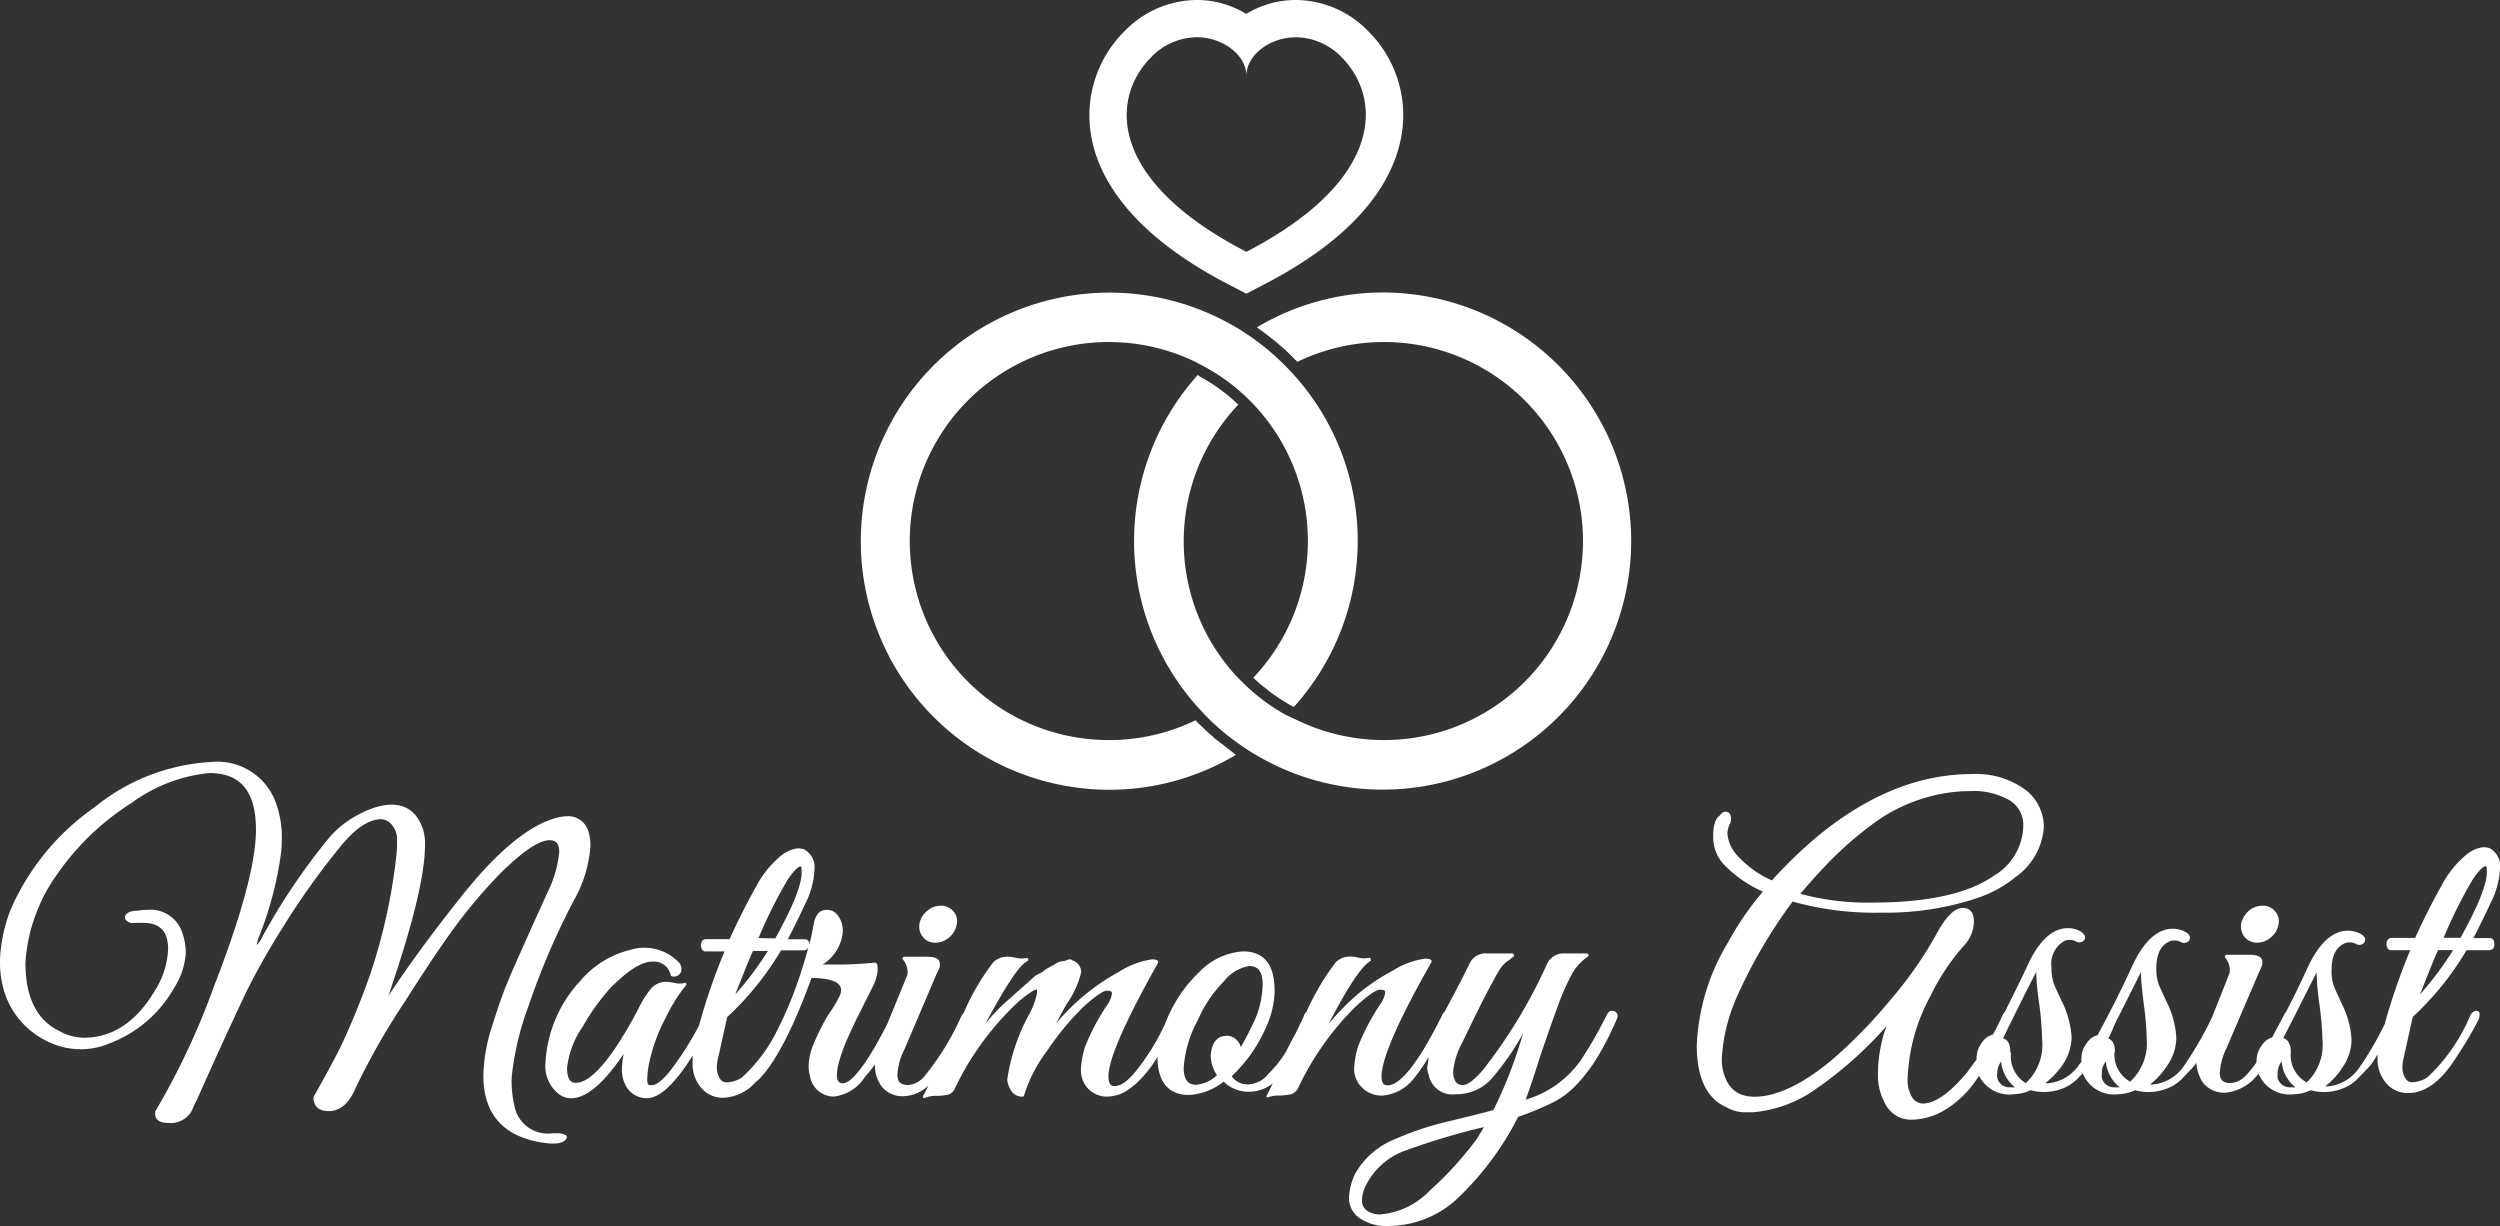<svg id="Layer_1" data-name="Layer 1" xmlns="http://www.w3.org/2000/svg" viewBox="0 0 169.07 82.91"><rect x="0" y="0" width="169.07" height="82.91" fill="#333333" stroke="none"/><defs><style>.cls-1{fill:#fff;}</style></defs><g id="Layer_2" data-name="Layer 2"><g id="logo"><path class="cls-1" d="M93.54,19.78A16.67,16.67,0,0,0,85,22.14c.21.15.43.3.63.46s.57.44.84.67l.24.21c.17.15.34.3.49.45l.39.39.15.15a13.46,13.46,0,1,1,0,24.24L87,48.37a13.2,13.2,0,0,1-2.74-2l-.51-.5a13.43,13.43,0,0,1,0-18.51l-.54-.48q-.33-.28-.69-.54l-.26-.19c-.16-.11-.32-.22-.49-.32l-.13-.08-.48-.28L81,25.36a16.8,16.8,0,0,0,0,22.46l.51.55a16.14,16.14,0,0,0,2.75,2.26c.22.15.44.29.67.42a16.81,16.81,0,1,0,8.58-31.27Z"/><path class="cls-1" d="M83.13,19.26l1.16.6,1.15-.6c7-3.6,8.94-7.54,9.36-10.22a8,8,0,0,0-2.29-6.95A6.87,6.87,0,0,0,87.65,0h0a6.44,6.44,0,0,0-3.37.94A6.4,6.4,0,0,0,80.93,0a6.86,6.86,0,0,0-4.86,2.09,8,8,0,0,0-2.29,7C74.19,11.72,76.15,15.66,83.13,19.26ZM77.85,3.87a4.32,4.32,0,0,1,3.08-1.35c1.82,0,3.36,1.24,3.36,2.6,0-1.36,1.54-2.6,3.36-2.6a4.36,4.36,0,0,1,3.08,1.35c2.69,2.7,3,8.26-6.44,13.16C74.8,12.13,75.15,6.57,77.85,3.87Z"/><path class="cls-1" d="M75,53.41a16.71,16.71,0,0,0,8.58-2.36L83,50.59h0l-.34-.26h0L82.23,50a1.12,1.12,0,0,1-.2-.18c-.12-.09-.23-.19-.34-.29l-.28-.27L81,48.87l-.15-.16A13.3,13.3,0,0,1,75,50.05a13.46,13.46,0,1,1,5.84-25.58l.66.35a13.53,13.53,0,0,1,2.75,2l.51.51a13.44,13.44,0,0,1,0,18.5c.17.17.35.33.54.49l.68.54c.09.06.18.13.27.18a5.25,5.25,0,0,0,.49.33l.13.08c.15.1.31.19.47.28l.16.08a16.76,16.76,0,0,0,0-22.46q-.24-.27-.51-.54a16.47,16.47,0,0,0-2.74-2.26c-.22-.15-.44-.29-.67-.42A16.81,16.81,0,1,0,75,53.41Z"/><path class="cls-1" d="M37.81,76.64h-.45A2.29,2.29,0,0,1,34.84,75a7.59,7.59,0,0,1-.24-2.12,19.47,19.47,0,0,1,1.13-4.81,49.71,49.71,0,0,1,3.09-7.2,8.66,8.66,0,0,0,1.11-3.67,3.12,3.12,0,0,0-.11-.86,1.42,1.42,0,0,0-1.47-1.14,3.17,3.17,0,0,0-.86.15c-1.77.52-3.81,2.21-6.07,5-2,2.5-3.74,4.85-5.15,7,.08-.23.17-.5.27-.82,1.46-4.34,2.2-7.49,2.2-9.35a3.06,3.06,0,0,0-.6-2c-.78-1-2.21-1-3.92-.08a6.73,6.73,0,0,0-2,1.6,43.26,43.26,0,0,0-4.51,6.71,2.1,2.1,0,0,1-.34.5h0a2.23,2.23,0,0,1,.19-.67A23.79,23.79,0,0,0,19,57.73a8.39,8.39,0,0,0,.06-1,6.83,6.83,0,0,0-.48-2.64,4.2,4.2,0,0,0-4.26-2.56A13.66,13.66,0,0,0,6.4,54.59,16.47,16.47,0,0,0,.75,61.44,10.6,10.6,0,0,0,0,64.86a7,7,0,0,0,.31,2.27,5.55,5.55,0,0,0,2.91,3.3,5,5,0,0,0,4.24.11,8.44,8.44,0,0,0,4.31-3.72,5,5,0,0,0,.79-2.31A4.07,4.07,0,0,0,12.3,63,2.26,2.26,0,0,0,10,61.53a3.79,3.79,0,0,0-.67.06c-.51,0-.77.15-.85.32a.24.24,0,0,0,0,.26.58.58,0,0,0,.61.24h.6c1.13,0,1.68.58,1.68,1.79a5.69,5.69,0,0,1-.9,2.8c-1.25,2.11-2.86,3.18-4.8,3.18A3.49,3.49,0,0,1,4,69.72C2.5,69,1.72,67.45,1.72,65.13a11,11,0,0,1,.72-3.34,10.74,10.74,0,0,1,1.23-2.38,17.51,17.51,0,0,1,5.26-5.13,10.57,10.57,0,0,1,5.23-2c2.12,0,3.15,1.25,3.15,3.83,0,2.19-.95,5.73-2.81,10.52a49.83,49.83,0,0,1-4,8.53h0a1,1,0,0,0,0,.24c0,.24.21.54.87.54A1.62,1.62,0,0,0,13,75.06c.05-.14.12-.29.2-.46a4,4,0,0,0,.2-.42l1.21-2.69c.75-1.65,1.43-3.1,2-4.32a49.36,49.36,0,0,1,2.5-4.43A50.89,50.89,0,0,1,22.9,57.4c1.06-1.33,2-2,2.9-2a1,1,0,0,1,.7.38,1.48,1.48,0,0,1,.35,1A8.24,8.24,0,0,1,26.79,58,38.43,38.43,0,0,1,25,66c-.36,1-.77,2.08-1.2,3.09s-.81,1.82-1.12,2.4-.61,1.15-.91,1.68-.46.84-.52.92a.49.49,0,0,0,0,.44c.1.41.44.61,1,.61q1.13,0,1.8-1.56a47.59,47.59,0,0,1,3.36-5.89c1.76-2.77,3.11-4.74,4-5.85A33.71,33.71,0,0,1,33.9,59c1.48-1.45,2.58-2.18,3.26-2.18.29,0,.66.08.66.8a7.65,7.65,0,0,1-.73,2.6c-1.41,3.09-2.35,5.2-2.8,6.28-.28.68-.62,1.64-1,2.87a11.38,11.38,0,0,0-.6,3.37c0,2.75,1.5,4.29,4.46,4.59a2.67,2.67,0,0,0,.4,0,1.17,1.17,0,0,0,.52-.12c.26-.13.28-.28.25-.38S37.92,76.64,37.81,76.64Z"/><path class="cls-1" d="M62.69,61.61a1.44,1.44,0,0,0-.51.88,1.11,1.11,0,0,0,.25.89,1,1,0,0,0,.83.37,1.39,1.39,0,0,0,.93-.36,1.45,1.45,0,0,0,.51-.87,1,1,0,0,0-.23-.9,1.1,1.1,0,0,0-.85-.37A1.41,1.41,0,0,0,62.69,61.61Z"/><path class="cls-1" d="M109.12,68.37a.28.28,0,0,0-.18,0c-.12,0-.22.16-.33.37a27.11,27.11,0,0,1-1.73,3,7,7,0,0,1-3.7,2.63c.26-.73.61-1.75,1-3,.49-1.43.9-2.6,1.22-3.46a14.32,14.32,0,0,1,.89-2,3.39,3.39,0,0,1,1.1-1.22.12.12,0,0,0-.07-.21h-1.49a1.23,1.23,0,0,0-1.18.65,34.79,34.79,0,0,1-4.33,7.19c-.75.88-1.16,1.06-1.38,1.06a.59.59,0,0,1-.48-.2,1.29,1.29,0,0,1-.18-.79,5.14,5.14,0,0,1,.6-1.86c1-2.09,1.82-3.74,2.49-4.88a2.1,2.1,0,0,1,.71-.74l.29-.23a.11.11,0,0,0,0-.13.1.1,0,0,0-.1-.07h-1.69a1.19,1.19,0,0,0-1.18.65c-.41.84-.93,1.86-1.55,3l-.13.26a.72.72,0,0,0-.2.29c-1.56,3.13-2.8,4.72-3.68,4.72-.2,0-.41-.07-.41-.6,0-1.19,1.14-3.8,3.38-7.74a.17.17,0,0,0,0-.1.12.12,0,0,0-.07-.07,1,1,0,0,0-.34-.06,5.48,5.48,0,0,0-2.24.83,13.46,13.46,0,0,0-2.58,1.78,18.18,18.18,0,0,0-1.72,1.79c1.29-2.5,2.24-3.92,2.83-4.24a.12.12,0,0,0,0-.14.09.09,0,0,0-.12-.07h0a1.67,1.67,0,0,1-.63,0,2.9,2.9,0,0,0-.59-.09,1.37,1.37,0,0,0-1,.37,16.44,16.44,0,0,0-2,3.38.37.37,0,0,0-.13.15,5.26,5.26,0,0,1-.31.69c-.17.38-.32.67-.43.86s-.28.53-.52,1a7.68,7.68,0,0,1-1.18,1.48,1.79,1.79,0,0,1-1.32.71,1.27,1.27,0,0,1-1.16-.55,10.11,10.11,0,0,0,2.29-3.24A6.16,6.16,0,0,0,86.2,67c0-1.77-.72-2.66-2.14-2.66a4.52,4.52,0,0,0-2.94,1.38A9.38,9.38,0,0,0,78.89,69l-.14.33a15.49,15.49,0,0,1-1.94,3.12c-.55.67-1,1-1.44,1-.11,0-.41,0-.41-.66,0-1.14,1.13-3.72,3.36-7.68a.14.14,0,0,0,0-.09.11.11,0,0,0-.06-.07.64.64,0,0,0-.33-.07,5.54,5.54,0,0,0-2.25.84,14.4,14.4,0,0,0-2.63,1.83,16.16,16.16,0,0,0-1.64,1.67l.71-1.3a6.19,6.19,0,0,0,1-2.18.84.84,0,0,0-.6-.79c-.06-.07-.18-.12-.4,0a1.65,1.65,0,0,1-.32.06.91.91,0,0,0-.44.19l-.4.22a2.06,2.06,0,0,0-.46.31L70,66l-.44.4-.23.2-.23.21-.42.37-.84.75a13.61,13.61,0,0,0-1.21,1.31C68,66.72,68.89,65.3,69.48,65a.12.12,0,0,0,.06-.14.11.11,0,0,0-.14-.07h0a1.67,1.67,0,0,1-.63,0,2.9,2.9,0,0,0-.59-.09,1.37,1.37,0,0,0-1,.37,15.63,15.63,0,0,0-2,3.42,1.2,1.2,0,0,0-.18.26,17.7,17.7,0,0,1-2.57,4.14,1.59,1.59,0,0,1-1,.49c-.51,0-.74-.21-.74-.68a4.23,4.23,0,0,1,.46-1.7l2.2-5.16c.21-.37.27-.64.17-.84s-.37-.3-.85-.3H61.15a.12.12,0,0,0-.1.07.11.11,0,0,0,0,.11,1.31,1.31,0,0,1,.31.65,1.4,1.4,0,0,1,0,.41L60,69.26c-1.66,3.25-2.56,4-3,4a.34.34,0,0,1-.3-.13c-.13-.17-.2-.63.19-1.81a12.69,12.69,0,0,1,.48-1.21c.2-.45.37-.82.52-1.12l.5-1L59,66.77a3,3,0,0,0,.35-1.12c0-.34,0-.45-.08-.5a.1.1,0,0,0-.11-.05c-.92.09-1.71.13-2.32.13H55.63A2.93,2.93,0,0,0,57,63a2.16,2.16,0,0,0-.09-.62c-.2-.56-.53-.85-1-.85s-.77.32-.89,1c-.08.46-.18.93-.3,1.4a.54.54,0,0,0,0-.18.29.29,0,0,0-.29-.23H53.28c.38-.73.77-1.53,1.16-2.36a5.69,5.69,0,0,0,.64-2.35,1.37,1.37,0,0,0-.7-1.37,1.4,1.4,0,0,0-.5-.06,2.34,2.34,0,0,0-1.11.53,6.76,6.76,0,0,0-1.61,2c-.56,1-1.17,2.17-1.82,3.6H47.75a.32.32,0,0,0-.31.22.5.5,0,0,0,0,.38.27.27,0,0,0,.29.23H49a40.42,40.42,0,0,0-1.72,5,20.51,20.51,0,0,1-2,3.13c-.62.76-1,.92-1.21.92s-.3,0-.3-.43A6.89,6.89,0,0,1,44,71.47a11.55,11.55,0,0,1,1-2.6,10.84,10.84,0,0,1,1.38-2.22.12.12,0,0,0,0-.17.09.09,0,0,0-.1,0,1.3,1.3,0,0,1-.62,0,3.81,3.81,0,0,0-.59-.08,1.34,1.34,0,0,0-1,.41,6.56,6.56,0,0,0-.9,1.42c-1.76,3.34-3.19,5-4.24,5-.14,0-.58,0-.58-1a6.05,6.05,0,0,1,1.07-2.82,14.51,14.51,0,0,1,1.84-2.57c1.17-1.2,2.13-1.81,2.88-1.81a1.16,1.16,0,0,1,1.22.92.12.12,0,0,0,.09.08.52.52,0,0,0,.6-.29.65.65,0,0,0-.2-.71,3.22,3.22,0,0,0-3.26-.78,6.31,6.31,0,0,0-3.32,2.06,8.77,8.77,0,0,0-2.38,5.58,2.38,2.38,0,0,0,.88,2.08,1.37,1.37,0,0,0,.87.3c1,0,2.19-1,3.54-3a5.58,5.58,0,0,0-.12,1,2.27,2.27,0,0,0,.27,1.17,1.6,1.6,0,0,0,1.4.83c.9,0,1.93-1,3.11-2.88v.5a2.46,2.46,0,0,0,.58,1.68,1.9,1.9,0,0,0,1.5.67,3.08,3.08,0,0,0,2.19-1.07l.1-.07c1.07-1,2.21-3.11,3.37-6.15l.3-.81c1.34,0,2,.31,2,.8a.89.89,0,0,1-.07.36A9.45,9.45,0,0,1,56,68.65a16.22,16.22,0,0,0-1,2A4.19,4.19,0,0,0,54.69,72a2.56,2.56,0,0,0,.09.78,1.64,1.64,0,0,0,1.6,1.38,2.89,2.89,0,0,0,2.1-1.31c.26-.3.49-.59.69-.86v.06a2.37,2.37,0,0,0,.46,1.43,1.78,1.78,0,0,0,1.54.65,2.54,2.54,0,0,0,1.62-.72c-.13.27-.25.51-.35.69a.12.12,0,0,0,0,.14.11.11,0,0,0,.08,0h.06a1.91,1.91,0,0,1,.75-.13,3.47,3.47,0,0,0,.85-.1.75.75,0,0,0,.41-.43,19.39,19.39,0,0,1,3.79-5.36A8.17,8.17,0,0,1,69.87,67a1.14,1.14,0,0,1,.26-.09v.27a5.21,5.21,0,0,1-.51,1.38A13.08,13.08,0,0,0,68.12,73a1.54,1.54,0,0,0,.24.72.84.84,0,0,0,.79.44.1.1,0,0,0,.11-.09h0a9.73,9.73,0,0,1,1.55-3,18.74,18.74,0,0,1,2.48-3c1-.89,1.38-1.07,1.57-1.07.34,0,.34.12.34.17a1.64,1.64,0,0,1-.28.73,14.66,14.66,0,0,0-1.54,2.9,5.81,5.81,0,0,0-.28,1.54,1.86,1.86,0,0,0,.27,1,1.73,1.73,0,0,0,1.44.82,2.5,2.5,0,0,0,1.47-.45,5.58,5.58,0,0,0,1-.88,8.36,8.36,0,0,0,1-1.36c0,1.71.74,2.58,2.13,2.58a4.11,4.11,0,0,0,2.34-.9,2.4,2.4,0,0,0,1.78.68,2.54,2.54,0,0,0,1.36-.43l.18-.12c-.16.33-.3.6-.4.8a.11.11,0,0,0,0,.13.11.11,0,0,0,.08,0h0a1.91,1.91,0,0,1,.75-.12,4,4,0,0,0,.85-.1.84.84,0,0,0,.44-.41,19.31,19.31,0,0,1,3.82-5.44c1.07-1,1.53-1.21,1.72-1.21.35,0,.35.12.35.17a1.64,1.64,0,0,1-.28.73,15.2,15.2,0,0,0-1.54,2.9,5.81,5.81,0,0,0-.28,1.54,1.68,1.68,0,0,0,.3,1,1.86,1.86,0,0,0,1.63.82,3,3,0,0,0,2.1-1.15,11,11,0,0,0,1-1.45,3.31,3.31,0,0,1-.06.51,1,1,0,0,0,.06.64A1.63,1.63,0,0,0,98.46,74a3.19,3.19,0,0,0,2.37-1A18.05,18.05,0,0,0,103,69.89a31,31,0,0,1-2,5.18c-.46.13-1.45.38-2.94.74a20.6,20.6,0,0,0-3.75,1.24,5.38,5.38,0,0,0-2.66,2.32,4.09,4.09,0,0,0-.42,1.68,1.63,1.63,0,0,0,.71,1.32,3.16,3.16,0,0,0,2,.54,6.91,6.91,0,0,0,4.44-1.69,20.07,20.07,0,0,0,4.29-5.69,21.09,21.09,0,0,0,2.41-1,6.1,6.1,0,0,0,1.69-1.34A11.51,11.51,0,0,0,108,71.55c.31-.52.63-1.1.93-1.72.47-1,.47-1.06.47-1.12A.37.37,0,0,0,109.12,68.37ZM82.3,72.71a2.31,2.31,0,0,1-1.4.65c-.36,0-.85-.12-.85-1.15A7.86,7.86,0,0,1,81,69a8.79,8.79,0,0,1,1.8-2.67,2.72,2.72,0,0,1,1.69-1c.61,0,.9.41.9,1.24a6.25,6.25,0,0,1-.68,2.72c-.29.61-.56,1.12-.8,1.53a.93.93,0,0,0-.27-.48.9.9,0,0,0-.67-.29c-.47,0-1,.23-1.09,1.31A2.42,2.42,0,0,0,82.3,72.71Zm-31-9.27a31.1,31.1,0,0,1,2-4c.53-.76.76-.84.83-.84s.08,0,.08.44c0,.81-.6,2.3-1.78,4.42Zm-1.6,3.87c.62-1.56,1-2.55,1.23-3h1a21.23,21.23,0,0,1-2.26,3Zm50.65,8.92-.46.77a23.09,23.09,0,0,1-3.19,3.51,5.25,5.25,0,0,1-3.36,1.62,1.53,1.53,0,0,1-.9-.26.81.81,0,0,1-.33-.69,2.38,2.38,0,0,1,.29-1.07,4.8,4.8,0,0,1,2.48-2.24,47.25,47.25,0,0,1,5.44-1.64ZM54.67,64.06a31.72,31.72,0,0,1-1.22,3.68c-.27.66-.56,1.28-.86,1.88a10.65,10.65,0,0,1-2.43,3.26,2.07,2.07,0,0,1-1,.32.53.53,0,0,1-.5-.3,1.35,1.35,0,0,1-.18-.65,2.58,2.58,0,0,1,.08-.68l.62-2.79a20,20,0,0,0,3.64-4.51h1.54A.33.33,0,0,0,54.67,64.06Z"/><path class="cls-1" d="M152.65,63.75a1.41,1.41,0,0,0,.93-.36h0a1.45,1.45,0,0,0,.51-.87,1,1,0,0,0-.24-.9,1.08,1.08,0,0,0-.84-.37,1.41,1.41,0,0,0-.94.36,1.61,1.61,0,0,0-.51.88,1.19,1.19,0,0,0,.25.89A1.08,1.08,0,0,0,152.65,63.75Z"/><path class="cls-1" d="M168.41,63.44h-1.14c.38-.73.77-1.53,1.16-2.36a5.69,5.69,0,0,0,.64-2.35,1.37,1.37,0,0,0-.7-1.37,1.4,1.4,0,0,0-.5-.06,2.34,2.34,0,0,0-1.11.53,6.76,6.76,0,0,0-1.61,2c-.56,1-1.17,2.17-1.82,3.6h-1.59a.32.32,0,0,0-.31.22.5.5,0,0,0,0,.38.27.27,0,0,0,.29.23H163a42.2,42.2,0,0,0-1.73,5,22.25,22.25,0,0,1-1.72,2.95,2.9,2.9,0,0,1-2.1,1.26h-.2a5.23,5.23,0,0,0,1.18-1.3,3.35,3.35,0,0,0,.6-1.86,6.09,6.09,0,0,0-.65-2.4l-.49-1.08a3,3,0,0,1-.21-1.22c0-.94.28-1.53.87-1.81a.91.91,0,0,1,.82.06.48.48,0,0,0,.37,0,.32.32,0,0,0,.18-.18c.07-.15.06-.36-.33-.55a1.89,1.89,0,0,0-.81-.19c-1,0-1.92.81-2.68,2.41-.43.94-.93,2-1.49,3.06a1,1,0,0,0-.16.26c-.28.54-.54,1-.79,1.49a1.2,1.2,0,0,0-.68.51,1.69,1.69,0,0,0-.37,1,.43.43,0,0,0,0,.16,6.64,6.64,0,0,1-.75.93,1.59,1.59,0,0,1-1,.49c-.5,0-.74-.21-.74-.68a4.39,4.39,0,0,1,.46-1.7l2.21-5.16c.2-.37.26-.64.17-.84s-.38-.3-.85-.3h-1.52a.12.12,0,0,0-.11.07.13.13,0,0,0,0,.12,1.27,1.27,0,0,1,.3.64,1.41,1.41,0,0,1,0,.41l-1.19,3a24.15,24.15,0,0,1-1.89,3.27,2.86,2.86,0,0,1-2.1,1.26h-.2a5.23,5.23,0,0,0,1.18-1.3,3.35,3.35,0,0,0,.6-1.86,6.3,6.3,0,0,0-.64-2.4c-.19-.39-.35-.75-.5-1.08a3,3,0,0,1-.21-1.22c0-.94.28-1.53.87-1.81a.91.91,0,0,1,.82.06.48.48,0,0,0,.37,0,.32.32,0,0,0,.18-.18c.07-.15.06-.36-.33-.55a1.75,1.75,0,0,0-.81-.19c-1,0-1.92.81-2.68,2.41-.46,1-1,2.13-1.62,3.32-.28.55-.54,1-.77,1.47a1.16,1.16,0,0,0-.73.53,1.69,1.69,0,0,0-.37,1v.26a1,1,0,0,1-.15.2,2.87,2.87,0,0,1-2.09,1.26h-.21A5.65,5.65,0,0,0,139.5,72a3.45,3.45,0,0,0,.6-1.86,6.45,6.45,0,0,0-.65-2.4c-.19-.39-.35-.75-.5-1.08a3,3,0,0,1-.21-1.22,1.77,1.77,0,0,1,.88-1.81.89.89,0,0,1,.81.06.48.48,0,0,0,.37,0,.34.34,0,0,0,.19-.18c.06-.15,0-.36-.34-.55a1.75,1.75,0,0,0-.81-.19c-1,0-1.92.81-2.67,2.41-.46,1-1,2.07-1.57,3.22a1.27,1.27,0,0,0-.18.27,13.13,13.13,0,0,1-.65,1.3,1.26,1.26,0,0,0-.73.53,1.83,1.83,0,0,0-.37,1v.15l-.64.87c-1.16,1.4-2.17,2.11-3,2.11a.9.9,0,0,1-.7-.39,2.25,2.25,0,0,1-.32-1.34,12.64,12.64,0,0,1,1.54-5.54A15.12,15.12,0,0,1,132.77,64a2.43,2.43,0,0,0,.72-1.68c0-.76-.41-.92-.75-.92-.57,0-1.18.62-1.86,1.91a26.45,26.45,0,0,1-3,4.27,33.12,33.12,0,0,1-4.1,4.19c-1.94,1.59-3.67,2.4-5.13,2.4-1.27,0-2-.72-2.2-2.19a4.86,4.86,0,0,1,0-.54,12,12,0,0,1,1-4,34.32,34.32,0,0,1,3.78-6.47,20.58,20.58,0,0,0,6,.75,19.56,19.56,0,0,0,6.35-.94,8.33,8.33,0,0,0,2.72-1.46,4.52,4.52,0,0,0,1.92-3.35,3.16,3.16,0,0,0-1.33-2.62,5.65,5.65,0,0,0-3.54-1c-4.65,0-9.2,2.42-13.52,7.19a6.84,6.84,0,0,1-2.23-1.57,2.54,2.54,0,0,1-.78-1.58,1.58,1.58,0,0,1,.15-.64.75.75,0,0,0,0-.74.4.4,0,0,0-.28-.12.52.52,0,0,0-.38.26c-.31.21-.45.67-.45,1.41a2.73,2.73,0,0,0,.69,1.87,8.43,8.43,0,0,0,2.67,1.87,20.54,20.54,0,0,0-2.35,3.42,14.58,14.58,0,0,0-2.12,7c0,2.19.7,3.59,2,4.16a2.6,2.6,0,0,0,1.15.34q.33,0,.66,0a8.67,8.67,0,0,0,3.73-1.23,25.91,25.91,0,0,0,5.3-4.61,6.13,6.13,0,0,0-.29.92,9.58,9.58,0,0,0-.3,2.38,4,4,0,0,0,.58,2.12,1.93,1.93,0,0,0,1.74.92,4.44,4.44,0,0,0,2.26-.69,6.74,6.74,0,0,0,1.88-1.73c.13-.18.26-.36.38-.55A2.28,2.28,0,0,0,136.19,74a3,3,0,0,0,1.14-.27,3.49,3.49,0,0,0,2-.06,2.9,2.9,0,0,0,1.15-.7l.37-.39a2.28,2.28,0,0,0,2.4,1.42,3,3,0,0,0,1.14-.27,3.41,3.41,0,0,0,2-.06,2.87,2.87,0,0,0,1.16-.7l.57-.6a2.53,2.53,0,0,0,.42-.5,2.58,2.58,0,0,0,.46,1.37,1.81,1.81,0,0,0,1.55.65,3.14,3.14,0,0,0,2.19-1.29,2.25,2.25,0,0,0,2.38,1.4,2.85,2.85,0,0,0,1.15-.27,3.41,3.41,0,0,0,2-.06,2.87,2.87,0,0,0,1.16-.7l.57-.6a3.11,3.11,0,0,0,.58-.72l.21-.34v.26a2.46,2.46,0,0,0,.58,1.68,1.9,1.9,0,0,0,1.5.67c1.16,0,2.26-.83,3.27-2.46A25.43,25.43,0,0,0,167.6,69a1,1,0,0,0,.09-.47.21.21,0,0,0-.11-.15.28.28,0,0,0-.22,0,.59.59,0,0,0-.33.36,12.13,12.13,0,0,1-2.88,4.13,2.07,2.07,0,0,1-1,.32.53.53,0,0,1-.5-.3,1.35,1.35,0,0,1-.18-.65,2.58,2.58,0,0,1,.08-.68l.62-2.79a20,20,0,0,0,3.64-4.51h1.54a.33.33,0,0,0,.31-.21.65.65,0,0,0,0-.39A.29.29,0,0,0,168.41,63.44ZM168.18,59c0,.81-.6,2.3-1.78,4.42h-1.14a31.1,31.1,0,0,1,2-4c.53-.76.76-.84.83-.84S168.18,58.63,168.18,59Zm-2.28,5.25a21.87,21.87,0,0,1-2.24,3c.62-1.56,1-2.55,1.23-3Zm-11.6,7.52a2.46,2.46,0,0,0,.94,1.76,1.5,1.5,0,0,1-.3,0,.85.85,0,0,1-.91-.64,2,2,0,0,1,0-.35,1.27,1.27,0,0,1,.27-.75Zm.62-.64c0-.62-.25-.85-.51-.92h0l.05-.11c.39-.73,1.12-2.18,2.21-4.35v.18a19.06,19.06,0,0,0,.19,2,20.52,20.52,0,0,1,.2,2.34A3.52,3.52,0,0,1,156,73.2a2.08,2.08,0,0,1-1.08-2Zm-12.51.64a2.53,2.53,0,0,0,.94,1.76,1.5,1.5,0,0,1-.3,0,.85.85,0,0,1-.91-.64v-.35a1.27,1.27,0,0,1,.27-.75Zm.62-.64c0-.58-.21-.81-.45-.89.13-.27.24-.49.3-.65a4.74,4.74,0,0,1,.24-.52.31.31,0,0,1,.06-.13c.4-.8.94-1.86,1.61-3.21v.18c0,.36.07,1,.19,2a20.52,20.52,0,0,1,.2,2.34,3.55,3.55,0,0,1-1.12,2.9,2.08,2.08,0,0,1-1.06-2Zm-7.7.64a2.53,2.53,0,0,0,.94,1.76,1.5,1.5,0,0,1-.3,0,.84.84,0,0,1-.9-.64,2,2,0,0,1,0-.35,1.36,1.36,0,0,1,.26-.75Zm.62-.64c0-.61-.23-.84-.49-.91.13-.25.25-.51.37-.76.42-.82,1-2.06,1.88-3.73v.18a19.07,19.07,0,0,0,.2,2,20.5,20.5,0,0,1,.19,2.34,3.55,3.55,0,0,1-1.1,3,2.09,2.09,0,0,1-1-2Zm-14.18-10.7c.84-1,1.63-1.85,2.36-2.57a24.89,24.89,0,0,1,2.61-2.2,11,11,0,0,1,3.15-1.61,10.78,10.78,0,0,1,3.38-.55,4.83,4.83,0,0,1,2.63.62,1.93,1.93,0,0,1,.93,1.73,4,4,0,0,1-2,3.38c-1.71,1.2-4.47,1.81-8.2,1.81a17.31,17.31,0,0,1-4.86-.59Z"/></g></g></svg>